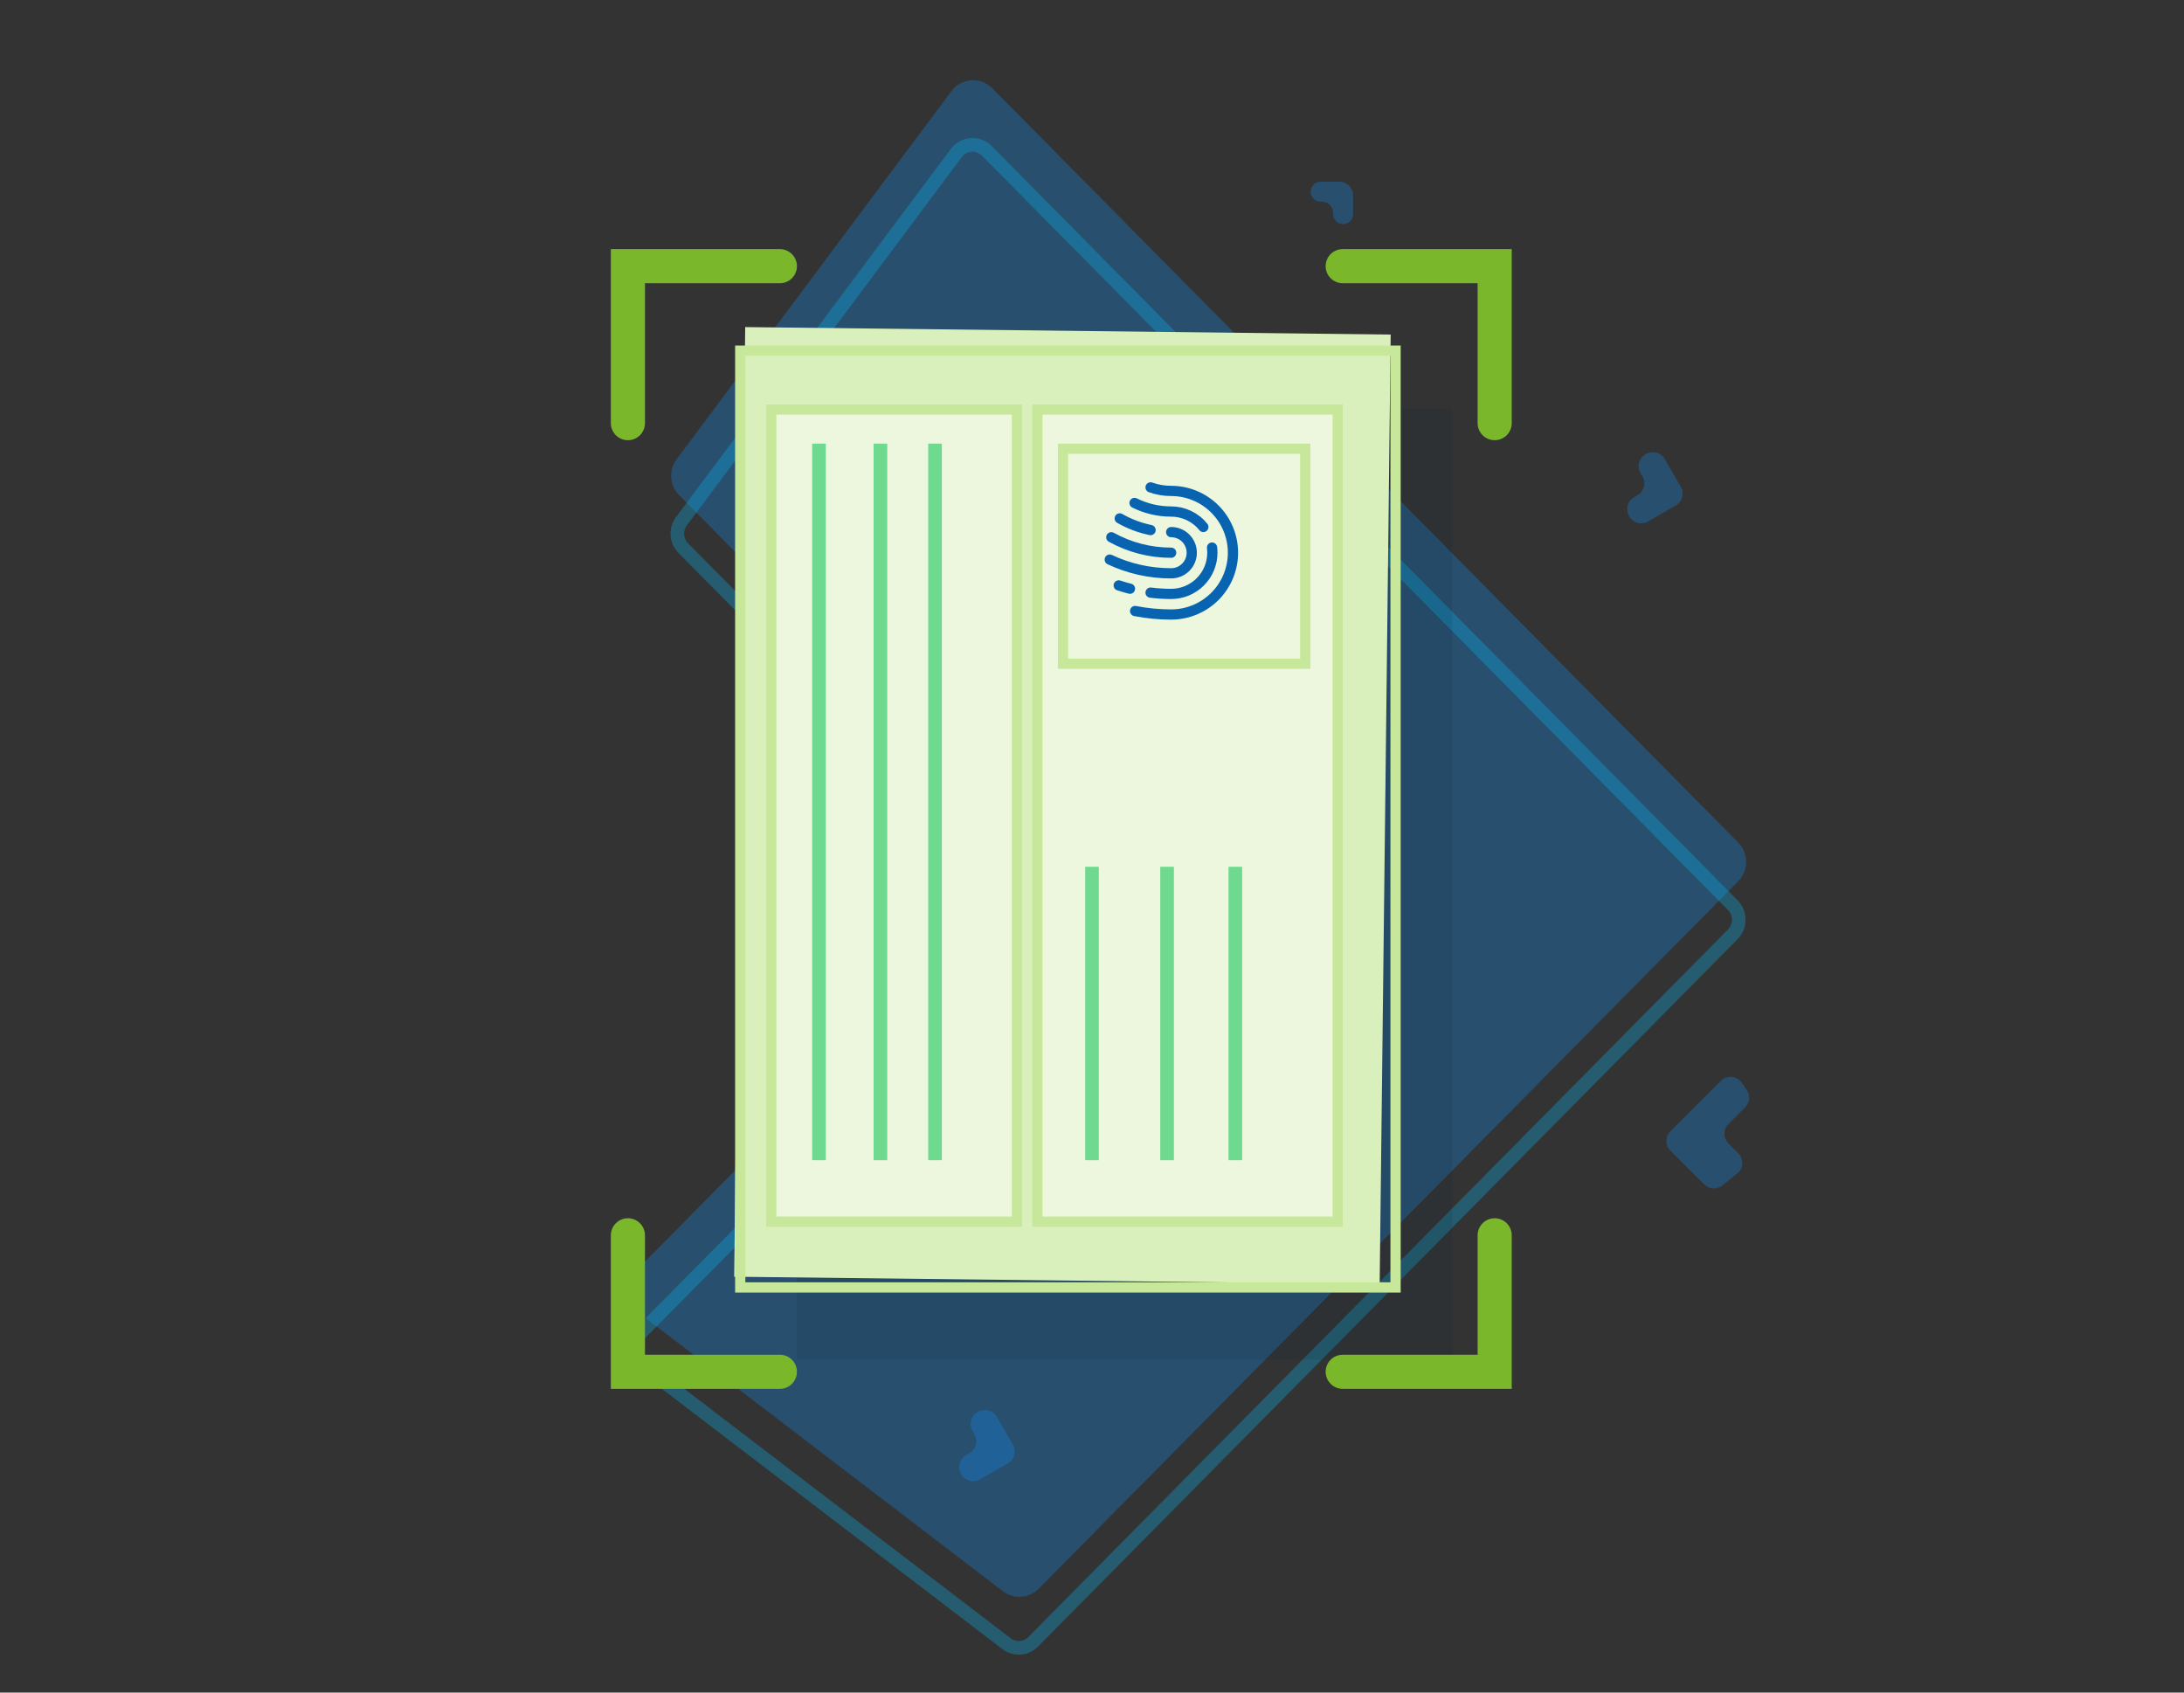 <svg width="320" height="248" viewBox="0 0 320 248" fill="none" xmlns="http://www.w3.org/2000/svg">
<rect x="0" y="0" width="320" height="248" fill="#333333" stroke="none"/>
<path opacity="0.3" d="M254.679 129.137C256.232 127.566 256.232 125.02 254.679 123.449L145.393 12.929C143.685 11.202 140.861 11.4 139.406 13.35L99.141 67.289C97.946 68.89 98.1 71.138 99.504 72.557L149.71 123.329C151.263 124.9 151.263 127.447 149.71 129.018L93.106 186.26C91.399 187.987 91.594 190.841 93.52 192.314L146.962 233.164C148.546 234.375 150.77 234.219 152.173 232.8L254.679 129.137Z" fill="#1090F9"/>
<path opacity="0.3" d="M253.889 132.632C255.054 133.811 255.054 135.721 253.889 136.899L151.383 240.561C150.33 241.626 148.663 241.743 147.475 240.835L94.033 199.984C92.588 198.88 92.442 196.739 93.722 195.444L150.326 138.202C152.268 136.238 152.268 133.055 150.326 131.091L100.12 80.318C99.067 79.254 98.952 77.569 99.848 76.367L140.112 22.428C141.204 20.966 143.322 20.817 144.603 22.113L253.889 132.632Z" stroke="#05BDFB" stroke-width="2"/>
<path opacity="0.3" d="M196.259 26.618C197.363 26.618 198.259 27.514 198.259 28.618L198.259 31.371C198.259 32.262 197.472 32.947 196.59 32.824C195.865 32.723 195.325 32.103 195.325 31.371L195.325 31.182C195.325 30.282 194.595 29.551 193.694 29.551L193.505 29.551C192.615 29.551 191.93 28.764 192.053 27.882C192.154 27.158 192.774 26.618 193.505 26.618L196.259 26.618Z" fill="#1090F9"/>
<path opacity="0.3" d="M246.27 71.322C246.823 72.279 246.495 73.502 245.538 74.054L241.455 76.412C240.403 77.019 239.057 76.557 238.601 75.431L238.561 75.332C238.186 74.407 238.55 73.347 239.414 72.848L239.929 72.551C240.885 71.999 241.213 70.775 240.661 69.819L240.356 69.291C239.749 68.24 240.212 66.894 241.337 66.438L241.437 66.398C242.361 66.023 243.421 66.387 243.92 67.251L246.27 71.322Z" fill="#1090F9"/>
<path opacity="0.3" d="M148.408 211.678C148.96 212.634 148.633 213.857 147.676 214.41L143.592 216.767C142.541 217.375 141.195 216.912 140.739 215.787L140.698 215.687C140.324 214.762 140.688 213.703 141.552 213.204L142.067 212.907C143.023 212.354 143.351 211.131 142.799 210.174L142.494 209.647C141.887 208.595 142.349 207.25 143.475 206.793L143.574 206.753C144.499 206.378 145.559 206.742 146.058 207.607L148.408 211.678Z" fill="#1090F9"/>
<path opacity="0.3" d="M244.741 168.593C243.96 167.812 243.96 166.545 244.741 165.764L252.142 158.363C253.023 157.482 254.487 157.612 255.198 158.635L255.929 159.685C256.482 160.48 256.386 161.557 255.701 162.241L253.246 164.697C252.465 165.478 252.465 166.744 253.246 167.525L254.7 168.979C255.541 169.82 255.467 171.205 254.54 171.951L252.37 173.697C251.574 174.337 250.424 174.275 249.702 173.553L244.741 168.593Z" fill="#1090F9"/>
<rect opacity="0.1" x="212.776" y="59.861" width="139.355" height="96.019" transform="rotate(90 212.776 59.861)" fill="#02223B"/>
<path d="M185.783 185.21L185.783 70.921L108.458 70.921L108.458 185.21L185.783 185.21Z" fill="white"/>
<rect x="203.762" y="49.022" width="139.153" height="94.581" transform="rotate(90.664 203.762 49.022)" fill="#DAF0BC"/>
<rect x="152" y="60" width="44" height="119" fill="#EDF7DE"/>
<rect x="152" y="60" width="44" height="119" stroke="#C7E89B" stroke-width="1.5"/>
<rect x="113" y="60" width="36" height="119" fill="#EDF7DE"/>
<rect x="113" y="60" width="36" height="119" stroke="#C7E89B" stroke-width="1.5"/>
<rect x="204.478" y="51.377" width="137.26" height="96.019" transform="rotate(90 204.478 51.377)" stroke="#C7E89B" stroke-width="1.5" stroke-linecap="round"/>
<path d="M120 170L120 65" stroke="#6FD98F" stroke-width="2"/>
<path d="M129 170L129 65" stroke="#6FD98F" stroke-width="2"/>
<path d="M137 170L137 65" stroke="#6FD98F" stroke-width="2"/>
<path d="M160 170L160 127" stroke="#6FD98F" stroke-width="2"/>
<path d="M171 170L171 127" stroke="#6FD98F" stroke-width="2"/>
<path d="M181 170L181 127" stroke="#6FD98F" stroke-width="2"/>
<rect x="191.25" y="65.75" width="31.5" height="35.5" transform="rotate(90 191.25 65.75)" fill="#EDF7DE" stroke="#C7E89B" stroke-width="1.5"/>
<path d="M166.232 73.695C167.9 74.523 169.737 74.953 171.599 74.95C172.504 74.95 173.398 75.154 174.214 75.546C175.03 75.938 175.748 76.507 176.315 77.213" stroke="#0864B0" stroke-width="1.5" stroke-linecap="round" stroke-linejoin="round"/>
<path d="M171.599 80.986C168.53 80.99 165.511 80.211 162.828 78.722" stroke="#0864B0" stroke-width="1.5" stroke-linecap="round" stroke-linejoin="round"/>
<path d="M171.599 77.968C172.399 77.968 173.167 78.286 173.733 78.852C174.299 79.418 174.617 80.185 174.617 80.986C174.617 81.786 174.299 82.554 173.733 83.12C173.167 83.686 172.399 84.004 171.599 84.004C168.488 84.01 165.414 83.324 162.601 81.995" stroke="#0864B0" stroke-width="1.5" stroke-linecap="round" stroke-linejoin="round"/>
<path d="M166.317 89.531C168.057 89.869 169.826 90.04 171.599 90.04C174 90.04 176.303 89.087 178.002 87.388C179.7 85.69 180.654 83.387 180.654 80.986C180.654 78.584 179.7 76.281 178.002 74.583C176.303 72.885 174 71.931 171.599 71.931C170.571 71.934 169.549 71.758 168.581 71.412" stroke="#0864B0" stroke-width="1.5" stroke-linecap="round" stroke-linejoin="round"/>
<path d="M168.581 77.666C166.994 77.34 165.469 76.764 164.063 75.959" stroke="#0864B0" stroke-width="1.5" stroke-linecap="round" stroke-linejoin="round"/>
<path d="M177.588 80.231C177.618 80.482 177.634 80.734 177.635 80.986C177.635 82.587 177 84.122 175.867 85.254C174.735 86.386 173.2 87.022 171.599 87.022C170.59 87.021 169.582 86.958 168.581 86.834" stroke="#0864B0" stroke-width="1.5" stroke-linecap="round" stroke-linejoin="round"/>
<path d="M165.563 86.258C165.006 86.117 164.45 85.956 163.912 85.777" stroke="#0864B0" stroke-width="1.5" stroke-linecap="round" stroke-linejoin="round"/>
<path d="M92 62V39H114.266" stroke="#7AB72A" stroke-width="5" stroke-linecap="round"/>
<path d="M196.734 39L219 39L219 62" stroke="#7AB72A" stroke-width="5" stroke-linecap="round"/>
<path d="M219 181L219 201L196.734 201" stroke="#7AB72A" stroke-width="5" stroke-linecap="round"/>
<path d="M114.266 201L92 201L92 181" stroke="#7AB72A" stroke-width="5" stroke-linecap="round"/>
</svg>
